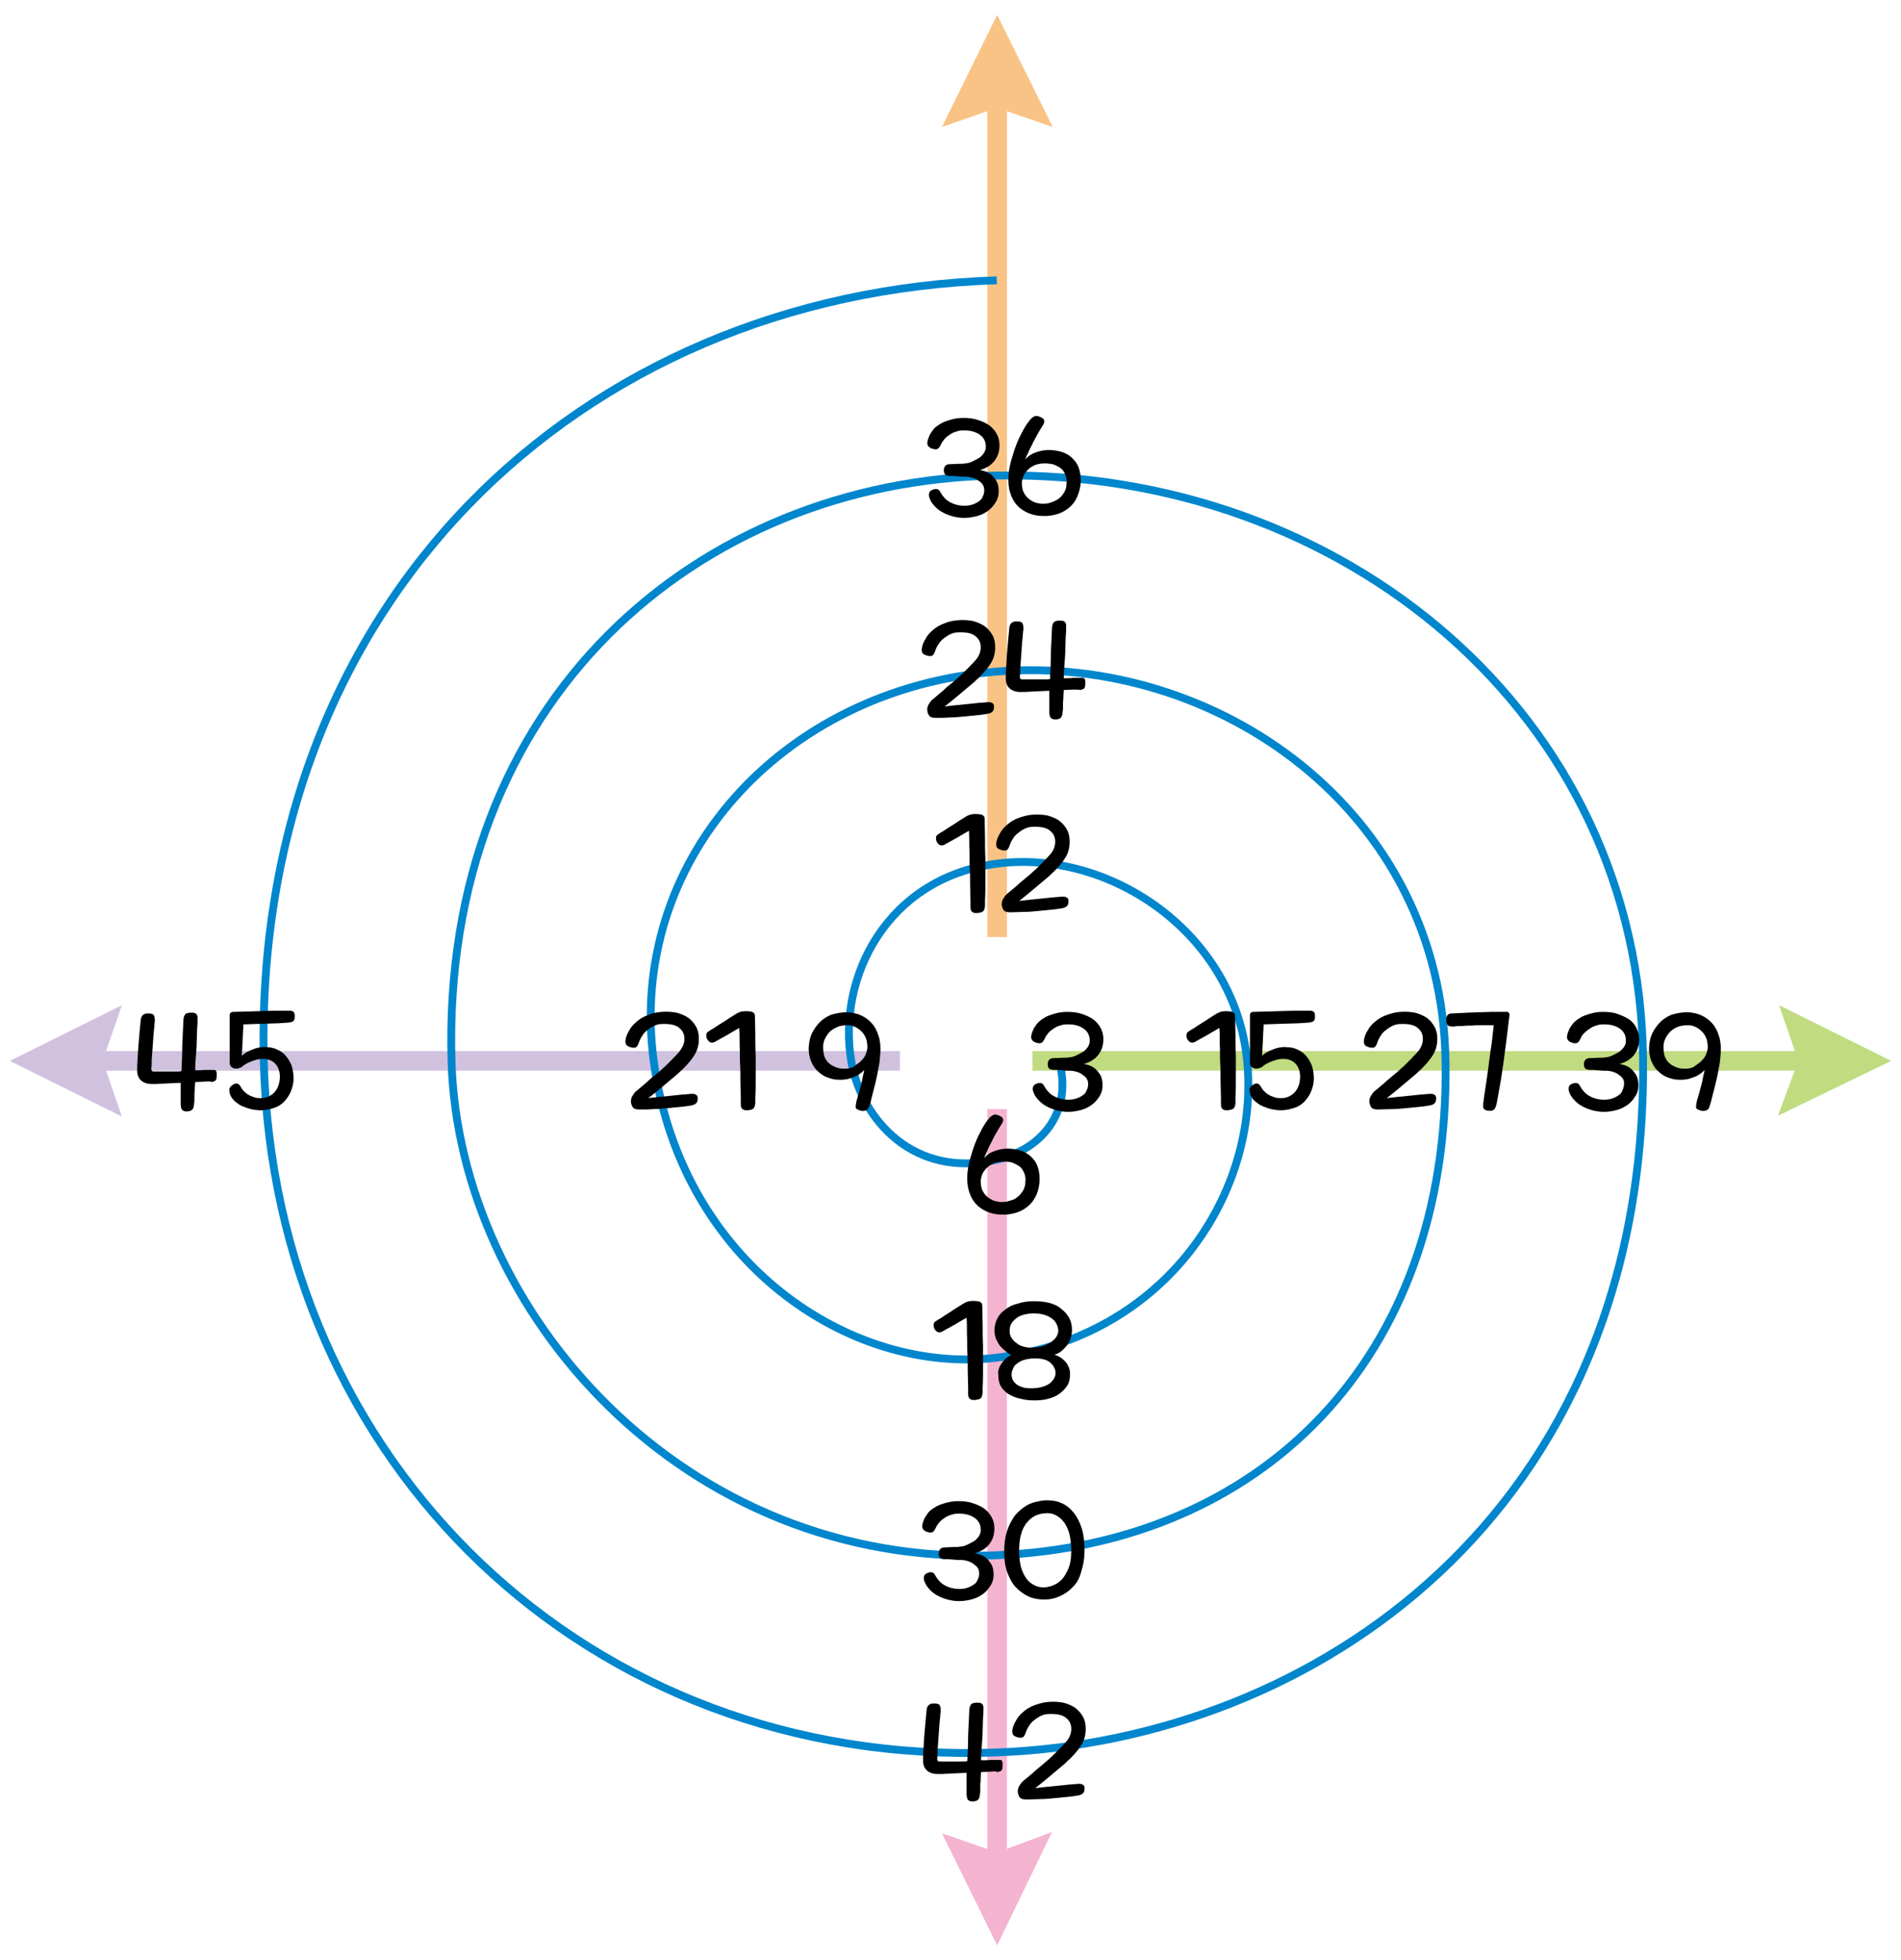 <?xml version="1.0" encoding="utf-8"?>
<!-- Generator: Adobe Illustrator 24.2.3, SVG Export Plug-In . SVG Version: 6.00 Build 0)  -->
<svg version="1.1" id="Layer_1" xmlns="http://www.w3.org/2000/svg" xmlns:xlink="http://www.w3.org/1999/xlink" x="0px" y="0px"
	 width="485px" height="500px" viewBox="0 0 485 500" enable-background="new 0 0 485 500" xml:space="preserve">
<g id="Layer_2_1_">
	<g id="Layer_5">
		<line fill="none" stroke="#F4B4D0" stroke-width="5" x1="254.4" y1="282.9" x2="254.4" y2="478.6"/>
		<line fill="none" stroke="#F9C385" stroke-width="5" x1="254.4" y1="21.4" x2="254.4" y2="239"/>
		<polygon fill="#F4B4D0" points="254.4,472.5 268.4,467.3 254.4,496.2 240.3,467.6 		"/>
		<polygon fill="#F9C385" points="254.4,27.5 240.3,32.4 254.4,3.8 268.6,32.4 		"/>
		<line fill="none" stroke="#D0C2DF" stroke-width="5" x1="229.6" y1="270.6" x2="20.1" y2="270.6"/>
		<line fill="none" stroke="#C1DB81" stroke-width="5" x1="464.9" y1="270.6" x2="263.4" y2="270.6"/>
		<polygon fill="#D0C2DF" points="26.2,270.6 31.1,284.8 2.5,270.6 31.1,256.4 		"/>
		<polygon fill="#C1DB81" points="458.8,270.6 453.9,256.4 482.5,270.6 453.6,284.6 		"/>
		<path fill="none" stroke="#0086CD" stroke-width="2" d="M270.2,270.7c3.3,11.7-3.1,22.1-15.9,25.1c-21.1,4.9-34.5-10.2-37.1-25
			c-3.7-21.6,9.2-46.9,37.1-50.5c28.8-3.8,60.8,17.7,63.9,50.5c3.2,33.6-20.9,70.3-63.9,75.5c-37.4,4.5-80.5-24.2-87.5-75.5
			c-6.9-50.9,32.4-95.1,87.5-99.5c55.7-4.5,113.6,35.1,114.5,99.5c1.1,76.6-47.7,123.1-114.5,125.9c-80,3.4-137.2-62.3-139.1-125.9
			c-2.7-92.3,62.9-148.2,139.1-149.5c87.9-1.5,164.3,60.6,164.9,149.5C420,386.2,335,444,254.3,447c-104.2,3.9-184.4-73.8-187-176.3
			c-2.8-116.9,80.3-195.8,187-199.2"/>
		<g enable-background="new    ">
			<path d="M250,207.7c0.8,0.1,1.2,0.5,1.2,1.1c0,1.4,0.1,3,0.1,4.7c0,1.8,0,3.6,0.1,5.5c0,1.9,0,3.7,0,5.6c0,1.8,0,3.5-0.1,5.1
				c0,0.5,0,1,0,1.3c0,0.4-0.1,0.7-0.2,1c-0.1,0.3-0.3,0.5-0.5,0.6s-0.6,0.2-1.2,0.3c-0.6,0-1,0-1.2-0.2c-0.2-0.1-0.4-0.3-0.5-0.6
				c-0.1-0.3-0.1-0.6-0.1-1c0-0.4,0-0.9,0-1.4c0-1.3-0.1-2.6-0.1-4.2c0-1.5,0-3.1-0.1-4.7s0-3.2-0.1-4.7c0-1.6,0-3-0.1-4.2
				c-0.3,0.2-0.7,0.4-1.2,0.7c-0.5,0.3-1.1,0.6-1.7,1c-0.6,0.3-1.2,0.7-1.8,1c-0.6,0.3-1.1,0.6-1.4,0.8c-0.4,0.2-0.8,0.3-1.1,0.2
				c-0.3,0-0.6-0.3-0.9-0.7c-0.2-0.3-0.3-0.7-0.3-1.1c0-0.4,0.1-0.7,0.4-0.9c0.4-0.3,0.9-0.6,1.6-1c0.6-0.4,1.3-0.9,2-1.3
				s1.4-0.9,2-1.3c0.6-0.4,1.2-0.7,1.6-1c0.5-0.3,1-0.5,1.5-0.6S249.2,207.6,250,207.7z"/>
			<path d="M272.6,229.8c0,0.7-0.1,1.1-0.5,1.4c-0.3,0.3-0.8,0.4-1.3,0.5c-1.1,0.2-2.1,0.3-3.2,0.4c-1,0.1-2,0.2-3.1,0.3
				c-1,0.1-2.1,0.2-3.2,0.2s-2.3,0.1-3.5,0.1c-0.7,0-1.3-0.1-1.6-0.4c-0.3-0.3-0.5-0.7-0.6-1.3c-0.1-0.5,0-1,0.2-1.5
				c0.2-0.4,0.5-0.8,0.8-1.2c0.1-0.1,0.3-0.3,0.7-0.6c0.4-0.3,0.8-0.7,1.3-1.1c0.5-0.4,1.1-0.9,1.6-1.4c0.6-0.5,1.2-1,1.8-1.5
				c0.6-0.5,1.1-0.9,1.6-1.4c0.5-0.4,0.9-0.8,1.2-1.1c1.1-1.1,2.1-2.1,3-3.1s1.3-2,1.4-3c0.1-1.4-0.3-2.4-1.3-3.2
				c-0.9-0.8-2.4-1.1-4.5-1c-0.7,0-1.4,0.2-2,0.5c-0.6,0.3-1.2,0.7-1.7,1.1c-0.5,0.4-1,0.9-1.3,1.5c-0.4,0.5-0.6,1.1-0.8,1.6
				c-0.2,0.6-0.4,1-0.7,1.2c-0.3,0.2-0.8,0.2-1.5,0c-0.6-0.2-0.9-0.4-1.1-0.7c-0.1-0.3-0.2-0.7-0.1-1.2c0.1-0.7,0.4-1.5,0.9-2.3
				c0.4-0.8,1-1.5,1.8-2.2c0.8-0.7,1.7-1.3,2.8-1.7s2.3-0.8,3.8-0.9c1.3-0.1,2.6,0,3.7,0.2c1.1,0.3,2.1,0.7,3,1.3
				c0.8,0.6,1.5,1.4,2,2.3s0.7,1.9,0.7,3.1c0,1.4-0.3,2.7-1,3.9c-0.7,1.2-1.7,2.4-3,3.7c-0.6,0.5-1.2,1.2-2.1,1.9
				c-0.8,0.7-1.7,1.4-2.5,2.1s-1.7,1.4-2.4,2s-1.4,1.1-1.9,1.5c0.8-0.1,1.7-0.2,2.7-0.3c1-0.1,2-0.2,3-0.3c1-0.1,2-0.2,2.9-0.3
				c0.9-0.1,1.7-0.1,2.3-0.2c0.5,0,0.9,0,1.2,0.2C272.4,229,272.6,229.3,272.6,229.8z"/>
		</g>
		<g enable-background="new    ">
			<path d="M253.6,180.2c0,0.7-0.1,1.1-0.5,1.4c-0.3,0.3-0.8,0.4-1.3,0.5c-1.1,0.2-2.1,0.3-3.2,0.4c-1,0.1-2,0.2-3.1,0.3
				c-1,0.1-2.1,0.2-3.2,0.2c-1.1,0.1-2.3,0.1-3.5,0.1c-0.7,0-1.3-0.1-1.6-0.4c-0.3-0.3-0.5-0.7-0.6-1.3c-0.1-0.5,0-1,0.2-1.5
				c0.2-0.4,0.5-0.8,0.8-1.2c0.1-0.1,0.3-0.3,0.7-0.6c0.4-0.3,0.8-0.7,1.3-1.1c0.5-0.4,1.1-0.9,1.6-1.4s1.2-1,1.8-1.5
				c0.6-0.5,1.1-0.9,1.6-1.4c0.5-0.4,0.9-0.8,1.2-1.1c1.1-1.1,2.1-2.1,3-3.1s1.3-2,1.4-3c0.1-1.4-0.3-2.4-1.3-3.2
				c-0.9-0.8-2.4-1.1-4.5-1c-0.7,0-1.4,0.2-2,0.5c-0.6,0.3-1.2,0.7-1.7,1.1c-0.5,0.4-1,0.9-1.3,1.5c-0.4,0.5-0.6,1.1-0.8,1.6
				c-0.2,0.6-0.4,1-0.7,1.2c-0.3,0.2-0.8,0.2-1.5,0c-0.6-0.2-0.9-0.4-1.1-0.7c-0.1-0.3-0.2-0.7-0.1-1.2c0.1-0.7,0.4-1.5,0.9-2.3
				c0.4-0.8,1-1.5,1.8-2.2c0.8-0.7,1.7-1.3,2.8-1.7c1.1-0.5,2.3-0.8,3.8-0.9c1.3-0.1,2.6,0,3.7,0.2c1.1,0.3,2.1,0.7,3,1.3
				c0.8,0.6,1.5,1.4,2,2.3s0.7,1.9,0.7,3.1c0,1.4-0.3,2.7-1,3.9c-0.7,1.2-1.7,2.4-3,3.7c-0.6,0.5-1.2,1.2-2.1,1.9
				c-0.8,0.7-1.7,1.4-2.5,2.1s-1.7,1.4-2.4,2s-1.4,1.1-1.9,1.5c0.8-0.1,1.7-0.2,2.7-0.3c1-0.1,2-0.2,3-0.3c1-0.1,2-0.2,2.9-0.3
				c0.9-0.1,1.7-0.1,2.3-0.2c0.5,0,0.9,0,1.2,0.2C253.4,179.4,253.6,179.7,253.6,180.2z"/>
			<path d="M273.8,175.9c-0.8,0-1.6,0.1-2.4,0.1c0,0.5-0.1,1-0.1,1.5c0,0.5,0,1-0.1,1.5c0,0.5,0,0.9,0,1.4c0,0.4,0,0.8-0.1,1.1
				c0,0.8-0.2,1.3-0.5,1.6s-0.7,0.4-1.4,0.4c-0.6,0-1-0.2-1.2-0.5c-0.2-0.3-0.3-0.8-0.3-1.6c0-0.3,0-0.7,0-1.1c0-0.4,0-0.9,0-1.4
				s0-0.9,0-1.4c0-0.5,0-0.9,0-1.3c-0.8,0-1.5,0.1-2.3,0.1c-0.8,0-1.5,0.1-2.1,0.1c-0.7,0-1.3,0.1-1.8,0.1c-0.5,0-0.9,0-1.2,0
				c-1.1,0-2-0.3-2.7-0.9c-0.7-0.6-1-1.5-1-2.6c0-0.8,0-1.7,0.1-2.8c0.1-1.1,0.1-2.2,0.2-3.3c0.1-1.2,0.2-2.3,0.3-3.5
				s0.2-2.3,0.3-3.2c0.1-1.1,0.7-1.7,1.8-1.7c0.8,0,1.3,0.1,1.5,0.4s0.3,0.7,0.3,1.4c0,0.1,0,0.4-0.1,1c0,0.6-0.1,1.3-0.2,2.2
				c-0.1,0.9-0.1,1.8-0.2,2.8c-0.1,1-0.1,1.9-0.2,2.8s-0.1,1.6-0.1,2.3c0,0.6-0.1,1-0.1,1.1c0,0.4,0.1,0.6,0.2,0.7
				c0.1,0.1,0.4,0.1,0.8,0.1c0.2,0,0.6,0,1.2,0c0.6,0,1.2,0,1.9,0c0.7,0,1.3,0,2,0c0.7,0,1.2,0,1.6-0.1c0.1-2.1,0.2-4.3,0.2-6.6
				c0.1-2.3,0.2-4.4,0.3-6.4c0-0.6,0.2-1.1,0.4-1.4c0.2-0.3,0.7-0.5,1.5-0.5c0.4,0,0.7,0,1,0.1c0.2,0.1,0.4,0.2,0.5,0.4
				s0.2,0.4,0.2,0.6c0,0.2,0,0.5,0,0.9c0,0.4,0,1.1-0.1,2c0,0.9-0.1,1.9-0.1,3.1c0,1.2-0.1,2.4-0.2,3.7c-0.1,1.3-0.2,2.6-0.2,3.9
				c0.8,0,1.6,0,2.4-0.1c0.8,0,1.4,0,1.8,0c0.4,0,0.8,0,1,0.1s0.3,0.5,0.3,1.1c0,0.8-0.1,1.3-0.3,1.5s-0.6,0.3-1,0.4
				C275.3,175.9,274.6,175.9,273.8,175.9z"/>
		</g>
		<g enable-background="new    ">
			<path d="M249.9,122.8c-0.8-0.7-1.9-1.1-3.3-1.2c-0.1,0-0.4,0-0.8,0c-0.4,0-0.9-0.1-1.3-0.1c-0.5,0-0.9-0.1-1.3-0.1
				c-0.4,0-0.7,0-0.8,0c-0.5,0-0.9-0.1-1.2-0.3c-0.2-0.2-0.4-0.5-0.4-1.1c0-1,0.5-1.6,1.5-1.6c0.9,0,1.7-0.1,2.4-0.1
				c0.8,0,1.2,0,1.5-0.1c0.6,0,1.3-0.2,1.9-0.5s1.2-0.6,1.7-0.9s0.9-0.8,1.2-1.2c0.3-0.5,0.5-0.9,0.5-1.4c0.1-1.4-0.4-2.5-1.5-3.3
				c-1.1-0.8-2.6-1.2-4.6-1.1c-0.6,0-1.2,0.2-1.8,0.4c-0.6,0.2-1.1,0.5-1.6,0.9c-0.5,0.3-0.9,0.7-1.2,1.1c-0.3,0.4-0.6,0.8-0.7,1.1
				c-0.3,0.6-0.6,1.1-0.9,1.2c-0.4,0.2-0.9,0.1-1.5-0.1c-0.6-0.2-1-0.6-1.1-1.1c-0.1-0.5,0.1-1.1,0.4-1.9c0.2-0.6,0.6-1.1,1-1.7
				s1.1-1.1,1.8-1.5c0.7-0.5,1.6-0.8,2.6-1.1c1-0.3,2.1-0.5,3.3-0.5c1.3,0,2.6,0.1,3.7,0.5c1.1,0.3,2.1,0.8,3,1.4
				c0.8,0.6,1.5,1.4,1.9,2.2c0.5,0.9,0.7,1.8,0.7,2.9c0,1.7-0.5,3-1.4,4.1s-2.2,1.8-3.6,2.2c0.7,0.1,1.4,0.3,2,0.6
				c0.6,0.3,1.1,0.7,1.5,1.2c0.4,0.5,0.8,1,1,1.6s0.3,1.3,0.3,2c0,1-0.2,1.9-0.7,2.7c-0.5,0.8-1.1,1.6-1.9,2.2
				c-0.8,0.6-1.7,1.1-2.8,1.4c-1.1,0.3-2.2,0.5-3.4,0.5c-1.2,0-2.3-0.2-3.3-0.5s-1.9-0.7-2.7-1.2c-0.8-0.5-1.4-1.1-1.9-1.7
				c-0.5-0.6-0.8-1.2-1-1.8c-0.3-1,0-1.7,0.9-2c0.5-0.2,0.9-0.2,1.2-0.1c0.3,0.1,0.6,0.4,0.8,0.9c0.6,1,1.4,1.9,2.4,2.4
				c1.1,0.6,2.3,0.9,3.7,0.9c0.7,0,1.4-0.1,2-0.3c0.6-0.2,1.2-0.5,1.6-0.8c0.5-0.3,0.8-0.7,1-1.2c0.2-0.4,0.4-0.9,0.4-1.4
				C251.2,124.3,250.8,123.4,249.9,122.8z"/>
			<path d="M274.6,127.2c-0.5,1-1.2,1.8-2.1,2.5s-1.9,1.2-3,1.5c-1.1,0.3-2.3,0.5-3.6,0.4c-1.3,0-2.6-0.3-3.7-0.8s-2-1.1-2.8-2
				c-0.8-0.9-1.3-1.9-1.7-3.2c-0.4-1.2-0.5-2.7-0.4-4.3c0.1-1.2,0.3-2.5,0.7-3.9c0.4-1.4,0.8-2.7,1.3-4c0.5-1.3,1.1-2.5,1.7-3.6
				s1.2-2,1.8-2.7c0.3-0.4,0.7-0.7,1.1-0.9c0.4-0.2,1-0.1,1.6,0.2c0.5,0.2,0.8,0.5,0.9,0.8c0.1,0.4,0,0.8-0.4,1.4
				c-0.3,0.4-0.6,1-1.1,1.8c-0.4,0.8-0.9,1.6-1.3,2.4c-0.4,0.9-0.9,1.7-1.2,2.5c-0.4,0.8-0.7,1.4-0.8,1.9c0.7-0.9,1.7-1.5,2.9-1.9
				c1.2-0.4,2.5-0.6,3.8-0.5c1.2,0.1,2.2,0.3,3.2,0.7s1.8,1,2.4,1.7c0.7,0.7,1.2,1.6,1.5,2.7c0.3,1.1,0.4,2.3,0.3,3.6
				C275.5,125,275.1,126.2,274.6,127.2z M270.1,127.2c0.6-0.4,1-1,1.4-1.6c0.4-0.7,0.6-1.4,0.6-2.2c0.1-0.9,0-1.6-0.3-2.3
				c-0.3-0.7-0.6-1.2-1.1-1.6c-0.5-0.4-1.1-0.7-1.8-1c-0.7-0.2-1.5-0.3-2.4-0.3c-0.7,0-1.4,0.1-2.1,0.3c-0.7,0.2-1.3,0.6-1.8,1
				c-0.5,0.4-0.9,0.9-1.3,1.5c-0.3,0.6-0.5,1.3-0.6,2c0,0.8,0.1,1.6,0.3,2.2c0.3,0.7,0.6,1.2,1.1,1.7c0.5,0.5,1,0.8,1.6,1.1
				c0.6,0.3,1.3,0.4,2,0.5c0.8,0,1.6,0,2.3-0.3C268.9,127.9,269.6,127.6,270.1,127.2z"/>
		</g>
		<g enable-background="new    ">
			<path d="M313.9,258c0.8,0.1,1.2,0.5,1.2,1.1c0,1.4,0.1,3,0.1,4.7c0,1.8,0,3.6,0.1,5.5c0,1.9,0,3.7,0,5.6c0,1.8,0,3.5-0.1,5.1
				c0,0.5,0,1,0,1.3c0,0.4-0.1,0.7-0.2,1c-0.1,0.3-0.3,0.5-0.5,0.6s-0.6,0.2-1.2,0.3c-0.6,0-1,0-1.2-0.2c-0.2-0.1-0.4-0.3-0.5-0.6
				c-0.1-0.3-0.1-0.6-0.1-1c0-0.4,0-0.9,0-1.4c0-1.3-0.1-2.6-0.1-4.2c0-1.5,0-3.1-0.1-4.7s0-3.2-0.1-4.7c0-1.6,0-3-0.1-4.2
				c-0.3,0.2-0.7,0.4-1.2,0.7c-0.5,0.3-1.1,0.6-1.7,1c-0.6,0.3-1.2,0.7-1.8,1c-0.6,0.3-1.1,0.6-1.4,0.8c-0.4,0.2-0.8,0.3-1.1,0.2
				c-0.3,0-0.6-0.3-0.9-0.7c-0.2-0.3-0.3-0.7-0.3-1.1c0-0.4,0.1-0.7,0.4-0.9c0.4-0.3,0.9-0.6,1.6-1c0.6-0.4,1.3-0.9,2-1.3
				s1.4-0.9,2-1.3c0.6-0.4,1.2-0.7,1.6-1c0.5-0.3,1-0.5,1.5-0.6S313.1,257.9,313.9,258z"/>
			<path d="M322,269.3c0.3-0.3,0.7-0.6,1.2-0.9c0.5-0.3,1-0.5,1.5-0.7c0.5-0.2,1.1-0.4,1.7-0.5s1.2-0.2,1.8-0.1c1,0,2,0.2,2.8,0.6
				c0.9,0.4,1.6,0.9,2.2,1.6s1.1,1.5,1.5,2.5c0.3,1,0.5,2.1,0.5,3.3c0,1.2-0.3,2.3-0.7,3.3c-0.4,1-1,1.8-1.7,2.6
				c-0.7,0.7-1.6,1.3-2.6,1.6s-2.1,0.6-3.3,0.6c-0.9,0-1.7-0.1-2.6-0.3c-0.8-0.2-1.6-0.5-2.3-0.8s-1.3-0.8-1.8-1.2s-0.9-1-1.1-1.5
				c-0.3-0.6-0.3-1.2-0.3-1.6s0.4-0.8,0.9-1.1c0.4-0.3,0.8-0.4,1.1-0.3c0.3,0,0.6,0.3,0.9,0.8c0.2,0.3,0.4,0.7,0.7,1
				c0.3,0.3,0.7,0.7,1.2,1c0.5,0.3,1,0.5,1.6,0.7c0.6,0.2,1.2,0.2,1.8,0.2c0.7,0,1.4-0.2,2-0.5c0.6-0.3,1.1-0.7,1.5-1.2
				c0.4-0.5,0.7-1.1,0.9-1.7c0.2-0.7,0.3-1.4,0.3-2.1c0-1.3-0.4-2.4-1.1-3.2c-0.7-0.8-1.8-1.3-3.1-1.3c-0.8,0-1.5,0.1-2.1,0.3
				c-0.6,0.2-1.2,0.4-1.6,0.6c-0.5,0.2-0.8,0.4-1.1,0.6c-0.3,0.2-0.5,0.3-0.5,0.4c-0.4,0.3-0.7,0.4-1.1,0.5c-0.4,0.1-0.7,0.1-1.1,0
				c-0.3-0.1-0.6-0.2-0.8-0.5c-0.2-0.2-0.3-0.6-0.3-1c0-0.5,0-1.2,0-2.2c0-1,0-2,0-3.2c0-1.2,0-2.3,0-3.5s0-2.2,0-3.1
				c0-0.6,0.3-0.9,1-0.9c1.4,0,2.6-0.1,3.7-0.1c1.1,0,2.2-0.1,3.3-0.1c1.1,0,2.2-0.1,3.4-0.1c1.2,0,2.5,0,4,0c0.3,0,0.6,0.1,0.9,0.3
				c0.2,0.2,0.3,0.6,0.3,1.1c0,0.6-0.1,1-0.3,1.2c-0.2,0.2-0.5,0.3-1,0.4c-0.8,0.1-1.8,0.1-2.8,0.2c-1,0-2.1,0.1-3.2,0.1
				c-1.1,0-2.1,0.1-3.1,0.1c-1,0-1.9,0.1-2.7,0.1L322,269.3z"/>
		</g>
		<g enable-background="new    ">
			<path d="M366.4,280.1c0,0.7-0.1,1.1-0.5,1.4c-0.3,0.3-0.8,0.4-1.3,0.5c-1.1,0.2-2.1,0.3-3.2,0.4c-1,0.1-2,0.2-3.1,0.3
				c-1,0.1-2.1,0.2-3.2,0.2s-2.3,0.1-3.5,0.1c-0.7,0-1.3-0.1-1.6-0.4c-0.3-0.3-0.5-0.7-0.6-1.3c-0.1-0.5,0-1,0.2-1.5
				c0.2-0.4,0.5-0.8,0.8-1.2c0.1-0.1,0.3-0.3,0.7-0.6c0.4-0.3,0.8-0.7,1.3-1.1c0.5-0.4,1.1-0.9,1.6-1.4c0.6-0.5,1.2-1,1.8-1.5
				c0.6-0.5,1.1-0.9,1.6-1.4c0.5-0.4,0.9-0.8,1.2-1.1c1.1-1.1,2.1-2.1,3-3.1s1.3-2,1.4-3c0.1-1.4-0.3-2.4-1.3-3.2
				c-0.9-0.8-2.4-1.1-4.5-1c-0.7,0-1.4,0.2-2,0.5c-0.6,0.3-1.2,0.7-1.7,1.1c-0.5,0.4-1,0.9-1.3,1.5c-0.4,0.5-0.6,1.1-0.8,1.6
				c-0.2,0.6-0.4,1-0.7,1.2c-0.3,0.2-0.8,0.2-1.5,0c-0.6-0.2-0.9-0.4-1.1-0.7c-0.1-0.3-0.2-0.7-0.1-1.2c0.1-0.7,0.4-1.5,0.9-2.3
				c0.4-0.8,1-1.5,1.8-2.2c0.8-0.7,1.7-1.3,2.8-1.7s2.3-0.8,3.8-0.9c1.3-0.1,2.6,0,3.7,0.2c1.1,0.3,2.1,0.7,3,1.3
				c0.8,0.6,1.5,1.4,2,2.3s0.7,1.9,0.7,3.1c0,1.4-0.3,2.7-1,3.9c-0.7,1.2-1.7,2.4-3,3.7c-0.6,0.5-1.2,1.2-2.1,1.9
				c-0.8,0.7-1.7,1.4-2.5,2.1s-1.7,1.4-2.4,2s-1.4,1.1-1.9,1.5c0.8-0.1,1.7-0.2,2.7-0.3c1-0.1,2-0.2,3-0.3c1-0.1,2-0.2,2.9-0.3
				c0.9-0.1,1.7-0.1,2.3-0.2c0.5,0,0.9,0,1.2,0.2C366.2,279.3,366.4,279.6,366.4,280.1z"/>
			<path d="M384.9,258.3c0.2,0.2,0.3,0.4,0.2,0.7c-0.5,4.3-1,8.2-1.5,11.9c-0.5,3.7-1.1,7.1-1.7,10.3c-0.2,0.9-0.4,1.5-0.7,1.8
				c-0.3,0.3-0.8,0.4-1.5,0.3c-0.3,0-0.6-0.1-0.8-0.2s-0.3-0.2-0.4-0.4c-0.1-0.2-0.1-0.4-0.1-0.7c0-0.3,0-0.7,0.1-1.1
				c0.1-0.8,0.2-1.8,0.4-2.9c0.2-1.1,0.3-2.2,0.5-3.4c0.2-1.2,0.3-2.4,0.5-3.7s0.3-2.5,0.5-3.6c0.2-1.2,0.3-2.2,0.4-3.2
				s0.2-1.9,0.3-2.6c-0.2,0-0.6,0-1.2,0c-0.6,0-1.2,0-2,0c-0.8,0-1.6,0-2.4,0.1c-0.8,0-1.6,0-2.4,0.1c-0.7,0-1.4,0-1.9,0.1
				s-0.9,0-1,0c-0.9,0-1.3-0.6-1.2-1.9c0-0.9,0.5-1.4,1.4-1.4c1.5-0.1,2.8-0.1,3.9-0.2c1.1,0,2.1-0.1,3.1-0.1c1,0,2-0.1,3-0.1
				c1,0,2.2,0,3.6,0C384.4,258,384.7,258.1,384.9,258.3z"/>
		</g>
		<g enable-background="new    ">
			<path d="M264.1,305.4c-0.5,1-1.2,1.8-2.1,2.5c-0.9,0.7-1.9,1.2-3,1.5c-1.1,0.3-2.3,0.5-3.6,0.4c-1.3,0-2.6-0.3-3.7-0.8
				c-1.1-0.5-2-1.1-2.8-2s-1.3-1.9-1.7-3.2s-0.5-2.7-0.4-4.3c0.1-1.2,0.3-2.5,0.7-3.9c0.4-1.4,0.8-2.7,1.3-4
				c0.5-1.3,1.1-2.5,1.7-3.6s1.2-2,1.8-2.7c0.3-0.4,0.7-0.7,1.1-0.9c0.4-0.2,1-0.1,1.6,0.2c0.5,0.2,0.8,0.5,0.9,0.8
				c0.1,0.4,0,0.8-0.4,1.4c-0.3,0.4-0.6,1-1.1,1.8s-0.9,1.6-1.3,2.4s-0.9,1.7-1.2,2.5s-0.7,1.4-0.8,1.9c0.7-0.9,1.7-1.5,2.9-1.9
				c1.2-0.4,2.5-0.6,3.8-0.5c1.2,0.1,2.2,0.3,3.2,0.7c0.9,0.4,1.8,1,2.4,1.7c0.7,0.7,1.2,1.6,1.5,2.7c0.3,1.1,0.4,2.3,0.3,3.6
				C265,303.2,264.7,304.4,264.1,305.4z M259.6,305.3c0.6-0.4,1-1,1.4-1.6c0.4-0.7,0.6-1.4,0.6-2.2c0.1-0.9,0-1.6-0.3-2.3
				c-0.3-0.7-0.6-1.2-1.1-1.6c-0.5-0.4-1.1-0.7-1.8-1s-1.5-0.3-2.4-0.3c-0.7,0-1.4,0.1-2.1,0.3c-0.7,0.2-1.3,0.6-1.8,1
				c-0.5,0.4-0.9,0.9-1.3,1.5c-0.3,0.6-0.5,1.3-0.6,2c0,0.8,0.1,1.6,0.3,2.2c0.3,0.7,0.6,1.2,1.1,1.7c0.5,0.5,1,0.8,1.6,1.1
				c0.6,0.3,1.3,0.4,2,0.5c0.8,0,1.6,0,2.3-0.3C258.4,306.1,259.1,305.8,259.6,305.3z"/>
		</g>
		<g enable-background="new    ">
			<path d="M249.4,331.9c0.8,0.1,1.2,0.5,1.2,1.1c0,1.4,0.1,3,0.1,4.7c0,1.8,0,3.6,0.1,5.5c0,1.9,0,3.7,0,5.6c0,1.8,0,3.5-0.1,5.1
				c0,0.5,0,1,0,1.3c0,0.4-0.1,0.7-0.2,1c-0.1,0.3-0.3,0.5-0.5,0.6s-0.6,0.2-1.2,0.3c-0.6,0-1,0-1.2-0.2c-0.2-0.1-0.4-0.3-0.5-0.6
				c-0.1-0.3-0.1-0.6-0.1-1c0-0.4,0-0.9,0-1.4c0-1.3-0.1-2.6-0.1-4.2c0-1.5,0-3.1-0.1-4.7s0-3.2-0.1-4.7c0-1.6,0-3-0.1-4.2
				c-0.3,0.2-0.7,0.4-1.2,0.7c-0.5,0.3-1.1,0.6-1.7,1c-0.6,0.3-1.2,0.7-1.8,1s-1.1,0.6-1.4,0.8c-0.4,0.2-0.8,0.3-1.1,0.2
				c-0.3,0-0.6-0.3-0.9-0.7c-0.2-0.3-0.3-0.7-0.3-1.1c0-0.4,0.1-0.7,0.4-0.9c0.4-0.3,0.9-0.6,1.6-1c0.6-0.4,1.3-0.9,2-1.3
				c0.7-0.5,1.4-0.9,2-1.3c0.6-0.4,1.2-0.7,1.6-1c0.5-0.3,1-0.5,1.5-0.6S248.7,331.8,249.4,331.9z"/>
			<path d="M255.5,347.8c0.6-0.9,1.5-1.7,2.5-2.2c-0.5-0.2-0.9-0.5-1.4-0.9c-0.5-0.4-0.9-0.8-1.4-1.3c-0.4-0.5-0.7-1.1-1-1.7
				c-0.3-0.6-0.4-1.3-0.5-2c0-1.2,0.2-2.3,0.7-3.3s1.2-1.8,2.1-2.4c0.9-0.7,1.9-1.2,3.2-1.5c1.2-0.4,2.6-0.6,4-0.6
				c1.4,0,2.7,0.1,3.9,0.4c1.2,0.3,2.3,0.8,3.1,1.5c0.9,0.7,1.6,1.5,2.1,2.4c0.5,0.9,0.7,2,0.7,3.2c0,0.7-0.2,1.4-0.4,2.1
				s-0.6,1.2-1,1.8c-0.4,0.5-0.9,1-1.4,1.4c-0.5,0.4-1.1,0.7-1.7,0.8c0.5,0.2,1,0.4,1.5,0.7c0.5,0.3,0.9,0.7,1.3,1.1
				c0.4,0.4,0.6,0.9,0.9,1.5c0.2,0.5,0.3,1.1,0.3,1.7c0,1.1-0.2,2.1-0.7,2.9s-1.2,1.5-2,2.1s-1.8,1-2.9,1.3
				c-1.1,0.3-2.3,0.4-3.5,0.4c-1.2,0-2.3-0.1-3.4-0.4c-1.1-0.2-2.1-0.6-3-1.1c-0.9-0.5-1.6-1.2-2.1-2c-0.5-0.8-0.7-1.8-0.7-3
				C254.5,349.7,254.9,348.7,255.5,347.8z M261.2,343.5c0.7,0.2,1.5,0.3,2.4,0.2c0.9,0,1.8-0.2,2.6-0.4c0.8-0.3,1.4-0.6,2-1
				c0.5-0.4,1-0.8,1.3-1.3c0.3-0.5,0.5-1,0.5-1.5c0-0.7-0.2-1.3-0.5-1.9c-0.3-0.6-0.7-1-1.3-1.4s-1.2-0.7-2-0.9
				c-0.8-0.2-1.6-0.3-2.6-0.3c-2,0.1-3.5,0.5-4.5,1.4c-1.1,0.9-1.6,1.9-1.5,3.3c0,0.6,0.2,1.1,0.5,1.6c0.3,0.5,0.8,1,1.3,1.3
				C259.8,343,260.4,343.3,261.2,343.5z M267.9,352.8c0.9-0.8,1.4-1.6,1.4-2.6c0-1-0.5-1.9-1.4-2.7c-0.9-0.7-2.3-1.1-4.3-1
				c-0.9,0-1.7,0.2-2.4,0.4c-0.7,0.2-1.2,0.5-1.7,0.9c-0.5,0.3-0.8,0.7-1,1.2c-0.2,0.4-0.4,0.9-0.4,1.3c-0.1,1.3,0.4,2.2,1.4,2.9
				c1,0.7,2.4,1,4.2,0.9C265.6,354,267,353.5,267.9,352.8z"/>
		</g>
		<g enable-background="new    ">
			<path d="M248.6,399.1c-0.8-0.7-1.9-1.1-3.3-1.2c-0.1,0-0.4,0-0.8,0c-0.4,0-0.9-0.1-1.3-0.1c-0.5,0-0.9-0.1-1.3-0.1s-0.7,0-0.8,0
				c-0.5,0-0.9-0.1-1.2-0.3c-0.2-0.2-0.4-0.5-0.4-1.1c0-1,0.5-1.6,1.5-1.6c0.9,0,1.7-0.1,2.4-0.1c0.8,0,1.2,0,1.5-0.1
				c0.6,0,1.3-0.2,1.9-0.5s1.2-0.6,1.7-0.9s0.9-0.8,1.2-1.2c0.3-0.5,0.5-0.9,0.5-1.4c0.1-1.4-0.4-2.5-1.5-3.3
				c-1.1-0.8-2.6-1.2-4.6-1.1c-0.6,0-1.2,0.2-1.8,0.4c-0.6,0.2-1.1,0.5-1.6,0.9c-0.5,0.3-0.9,0.7-1.2,1.1c-0.3,0.4-0.6,0.8-0.7,1.1
				c-0.3,0.6-0.6,1.1-0.9,1.2c-0.4,0.2-0.9,0.1-1.5-0.1c-0.6-0.2-1-0.6-1.1-1.1c-0.1-0.5,0.1-1.1,0.4-1.9c0.2-0.6,0.6-1.1,1-1.7
				s1.1-1.1,1.8-1.5c0.7-0.5,1.6-0.8,2.6-1.1c1-0.3,2.1-0.5,3.3-0.5c1.3,0,2.6,0.1,3.7,0.5c1.1,0.3,2.1,0.8,3,1.4
				c0.8,0.6,1.5,1.4,1.9,2.2c0.5,0.9,0.7,1.8,0.7,2.9c0,1.7-0.5,3-1.4,4.1s-2.2,1.8-3.6,2.2c0.7,0.1,1.4,0.3,2,0.6
				c0.6,0.3,1.1,0.7,1.5,1.2c0.4,0.5,0.8,1,1,1.6s0.3,1.3,0.3,2c0,1-0.2,1.9-0.7,2.7c-0.5,0.8-1.1,1.6-1.9,2.2
				c-0.8,0.6-1.7,1.1-2.8,1.4c-1.1,0.3-2.2,0.5-3.4,0.5c-1.2,0-2.3-0.2-3.3-0.5s-1.9-0.7-2.7-1.2c-0.8-0.5-1.4-1.1-1.9-1.7
				c-0.5-0.6-0.8-1.2-1-1.8c-0.3-1,0-1.7,0.9-2c0.5-0.2,0.9-0.2,1.2-0.1c0.3,0.1,0.6,0.4,0.8,0.9c0.6,1,1.4,1.9,2.4,2.4
				c1.1,0.6,2.3,0.9,3.7,0.9c0.7,0,1.4-0.1,2-0.3c0.6-0.2,1.2-0.5,1.6-0.8c0.5-0.3,0.8-0.7,1-1.2c0.2-0.4,0.4-0.9,0.4-1.4
				C249.9,400.5,249.5,399.7,248.6,399.1z"/>
			<path d="M273.8,404.7c-0.9,1-2,1.8-3.3,2.4c-1.3,0.6-2.6,0.9-4,0.9c-1.4,0-2.7-0.2-3.9-0.7c-1.2-0.5-2.3-1.3-3.3-2.3
				c-1-1-1.7-2.3-2.3-3.9s-0.8-3.4-0.8-5.4c0-1.9,0.2-3.5,0.7-5.1s1.2-2.8,2-4c0.9-1.1,2-2,3.2-2.7c1.3-0.7,2.7-1,4.3-1.2
				c1.5-0.1,3,0.1,4.2,0.6c1.3,0.5,2.4,1.4,3.3,2.5c0.9,1.1,1.6,2.5,2.1,4.1s0.7,3.5,0.7,5.6c0,1.9-0.3,3.7-0.8,5.2
				C275.5,402.4,274.8,403.7,273.8,404.7z M269.1,404.2c0.8-0.4,1.6-1,2.2-1.8c0.6-0.8,1.1-1.8,1.5-2.9c0.4-1.2,0.5-2.5,0.5-4.1
				c0-1.6-0.2-3-0.5-4.3c-0.4-1.2-0.8-2.2-1.5-3c-0.6-0.8-1.3-1.3-2.1-1.7c-0.8-0.4-1.7-0.5-2.6-0.4c-2,0.1-3.6,1-4.8,2.6
				c-1.2,1.6-1.8,3.9-1.8,7c0,1.6,0.2,3,0.5,4.2c0.4,1.2,0.8,2.1,1.4,2.9c0.6,0.8,1.3,1.3,2.1,1.7c0.8,0.4,1.6,0.5,2.5,0.5
				C267.4,404.8,268.3,404.6,269.1,404.2z"/>
		</g>
		<g enable-background="new    ">
			<path d="M252.7,451.9c-0.8,0-1.6,0.1-2.4,0.1c0,0.5-0.1,1-0.1,1.5c0,0.5,0,1-0.1,1.5c0,0.5,0,0.9,0,1.4s0,0.8-0.1,1.1
				c0,0.8-0.2,1.3-0.5,1.6c-0.3,0.2-0.7,0.4-1.4,0.4c-0.6,0-1-0.2-1.2-0.5s-0.3-0.8-0.3-1.6c0-0.3,0-0.7,0-1.1c0-0.4,0-0.9,0-1.4
				c0-0.5,0-0.9,0-1.4c0-0.5,0-0.9,0-1.3c-0.8,0-1.5,0.1-2.3,0.1c-0.8,0-1.5,0.1-2.1,0.1c-0.7,0-1.3,0.1-1.8,0.1c-0.5,0-0.9,0-1.2,0
				c-1.1,0-2-0.3-2.7-0.9s-1-1.5-1-2.6c0-0.8,0-1.7,0.1-2.8c0.1-1.1,0.1-2.2,0.2-3.3c0.1-1.2,0.2-2.3,0.3-3.5
				c0.1-1.2,0.2-2.3,0.3-3.2c0.1-1.1,0.7-1.7,1.8-1.7c0.8,0,1.3,0.1,1.5,0.4c0.2,0.3,0.3,0.7,0.3,1.4c0,0.1,0,0.4-0.1,1
				c0,0.6-0.1,1.3-0.2,2.2c-0.1,0.9-0.1,1.8-0.2,2.8c-0.1,1-0.1,1.9-0.2,2.8s-0.1,1.6-0.1,2.3s-0.1,1-0.1,1.1c0,0.4,0.1,0.6,0.2,0.7
				c0.1,0.1,0.4,0.1,0.8,0.1c0.2,0,0.6,0,1.2,0c0.6,0,1.2,0,1.9,0c0.7,0,1.3,0,2,0c0.7,0,1.2,0,1.6-0.1c0.1-2.1,0.2-4.3,0.2-6.6
				c0.1-2.3,0.2-4.4,0.3-6.4c0-0.6,0.2-1.1,0.4-1.4s0.7-0.5,1.5-0.5c0.4,0,0.7,0,1,0.1c0.2,0.1,0.4,0.2,0.5,0.4
				c0.1,0.2,0.2,0.4,0.2,0.6c0,0.2,0,0.5,0,0.9c0,0.4,0,1.1-0.1,2c0,0.9-0.1,1.9-0.1,3.1c0,1.2-0.1,2.4-0.2,3.7s-0.2,2.6-0.2,3.9
				c0.8,0,1.6,0,2.4-0.1c0.8,0,1.4,0,1.8,0c0.4,0,0.8,0,1,0.1c0.2,0.1,0.3,0.5,0.3,1.1c0,0.8-0.1,1.3-0.3,1.5s-0.6,0.3-1,0.4
				C254.2,451.8,253.6,451.8,252.7,451.9z"/>
			<path d="M276.7,456.1c0,0.7-0.1,1.1-0.5,1.4c-0.3,0.3-0.8,0.4-1.3,0.5c-1.1,0.2-2.1,0.3-3.2,0.4c-1,0.1-2,0.2-3.1,0.3
				c-1,0.1-2.1,0.2-3.2,0.2s-2.3,0.1-3.5,0.1c-0.7,0-1.3-0.1-1.6-0.4c-0.3-0.3-0.5-0.7-0.6-1.3c-0.1-0.5,0-1,0.2-1.5
				c0.2-0.4,0.5-0.8,0.8-1.2c0.1-0.1,0.3-0.3,0.7-0.6c0.4-0.3,0.8-0.7,1.3-1.1c0.5-0.4,1.1-0.9,1.6-1.4c0.6-0.5,1.2-1,1.8-1.5
				c0.6-0.5,1.1-0.9,1.6-1.4c0.5-0.4,0.9-0.8,1.2-1.1c1.1-1.1,2.1-2.1,3-3.1s1.3-2,1.4-3c0.1-1.4-0.3-2.4-1.3-3.2
				c-0.9-0.8-2.4-1.1-4.5-1c-0.7,0-1.4,0.2-2,0.5c-0.6,0.3-1.2,0.7-1.7,1.1c-0.5,0.4-1,0.9-1.3,1.5c-0.4,0.5-0.6,1.1-0.8,1.6
				c-0.2,0.6-0.4,1-0.7,1.2c-0.3,0.2-0.8,0.2-1.5,0c-0.6-0.2-0.9-0.4-1.1-0.7c-0.1-0.3-0.2-0.7-0.1-1.2c0.1-0.7,0.4-1.5,0.9-2.3
				c0.4-0.8,1-1.5,1.8-2.2c0.8-0.7,1.7-1.3,2.8-1.7s2.3-0.8,3.8-0.9c1.3-0.1,2.6,0,3.7,0.2c1.1,0.3,2.1,0.7,3,1.3
				c0.8,0.6,1.5,1.4,2,2.3s0.7,1.9,0.7,3.1c0,1.4-0.3,2.7-1,3.9c-0.7,1.2-1.7,2.4-3,3.7c-0.6,0.5-1.2,1.2-2.1,1.9
				c-0.8,0.7-1.7,1.4-2.5,2.1s-1.7,1.4-2.4,2s-1.4,1.1-1.9,1.5c0.8-0.1,1.7-0.2,2.7-0.3c1-0.1,2-0.2,3-0.3c1-0.1,2-0.2,2.9-0.3
				c0.9-0.1,1.7-0.1,2.3-0.2c0.5,0,0.9,0,1.2,0.2C276.5,455.3,276.7,455.6,276.7,456.1z"/>
		</g>
		<g enable-background="new    ">
			<path d="M221.7,282.4c-0.2,0.5-0.5,0.8-1,0.9c-0.5,0.1-1.1,0.1-1.7-0.2c-0.5-0.2-0.7-0.4-0.7-0.8c0-0.3,0.1-0.8,0.2-1.4
				c0.1-0.4,0.3-1,0.5-1.7c0.2-0.7,0.4-1.5,0.6-2.2c0.2-0.8,0.4-1.5,0.5-2.3c0.2-0.7,0.3-1.3,0.4-1.8c-0.7,0.8-1.7,1.5-2.9,1.9
				c-1.2,0.5-2.5,0.7-3.8,0.6c-1,0-2-0.3-3-0.7c-1-0.4-1.8-1.1-2.5-1.8s-1.2-1.7-1.6-2.8c-0.3-1.1-0.5-2.3-0.3-3.7
				c0.1-1.3,0.5-2.5,1.1-3.5c0.6-1,1.3-1.9,2.1-2.6c0.9-0.7,1.8-1.3,2.9-1.6c1.1-0.3,2.3-0.5,3.5-0.5c1.3,0,2.6,0.3,3.7,0.8
				c1.1,0.5,2,1.2,2.8,2.1c0.8,0.9,1.3,2,1.7,3.3c0.4,1.3,0.5,2.7,0.4,4.3c-0.1,1.2-0.2,2.5-0.5,3.8c-0.2,1.3-0.5,2.6-0.8,3.9
				c-0.3,1.2-0.6,2.4-0.9,3.5C222.2,280.9,222,281.7,221.7,282.4z M219.4,270.9c0.5-0.5,1-1,1.3-1.6s0.5-1.3,0.6-2
				c0-0.8-0.1-1.6-0.3-2.3c-0.3-0.7-0.6-1.3-1.1-1.8c-0.5-0.5-1-0.9-1.6-1.2s-1.3-0.5-2-0.5c-0.8,0-1.6,0.1-2.3,0.3
				c-0.7,0.3-1.4,0.6-2,1.1c-0.6,0.5-1,1.1-1.4,1.8c-0.4,0.7-0.6,1.5-0.6,2.3c0,0.9,0.1,1.7,0.3,2.4c0.3,0.7,0.6,1.3,1.1,1.7
				c0.5,0.5,1.1,0.8,1.8,1.1s1.5,0.4,2.3,0.4c0.7,0,1.4-0.1,2.1-0.4C218.3,271.7,218.9,271.3,219.4,270.9z"/>
		</g>
		<g enable-background="new    ">
			<path d="M178,280.1c0,0.7-0.1,1.1-0.5,1.4c-0.3,0.3-0.8,0.4-1.3,0.5c-1.1,0.2-2.1,0.3-3.2,0.4c-1,0.1-2,0.2-3.1,0.3
				c-1,0.1-2.1,0.2-3.2,0.2c-1.1,0.1-2.3,0.1-3.5,0.1c-0.7,0-1.3-0.1-1.6-0.4c-0.3-0.3-0.5-0.7-0.6-1.3c-0.1-0.5,0-1,0.2-1.5
				c0.2-0.4,0.5-0.8,0.8-1.2c0.1-0.1,0.3-0.3,0.7-0.6c0.4-0.3,0.8-0.7,1.3-1.1c0.5-0.4,1.1-0.9,1.6-1.4s1.2-1,1.8-1.5
				c0.6-0.5,1.1-0.9,1.6-1.4c0.5-0.4,0.9-0.8,1.2-1.1c1.1-1.1,2.1-2.1,3-3.1c0.8-1,1.3-2,1.4-3c0.1-1.4-0.3-2.4-1.3-3.2
				c-0.9-0.8-2.4-1.1-4.5-1c-0.7,0-1.4,0.2-2,0.5c-0.6,0.3-1.2,0.7-1.7,1.1c-0.5,0.4-1,0.9-1.3,1.5c-0.4,0.5-0.6,1.1-0.8,1.6
				c-0.2,0.6-0.4,1-0.7,1.2c-0.3,0.2-0.8,0.2-1.5,0c-0.6-0.2-0.9-0.4-1.1-0.7c-0.1-0.3-0.2-0.7-0.1-1.2c0.1-0.7,0.4-1.5,0.9-2.3
				c0.4-0.8,1-1.5,1.8-2.2c0.8-0.7,1.7-1.3,2.8-1.7c1.1-0.5,2.3-0.8,3.8-0.9c1.3-0.1,2.6,0,3.7,0.2c1.1,0.3,2.1,0.7,3,1.3
				c0.8,0.6,1.5,1.4,2,2.3c0.5,0.9,0.7,1.9,0.7,3.1c0,1.4-0.3,2.7-1,3.9c-0.7,1.2-1.7,2.4-3,3.7c-0.6,0.5-1.2,1.2-2.1,1.9
				c-0.8,0.7-1.7,1.4-2.5,2.1s-1.7,1.4-2.4,2s-1.4,1.1-1.9,1.5c0.8-0.1,1.7-0.2,2.7-0.3c1-0.1,2-0.2,3-0.3c1-0.1,2-0.2,2.9-0.3
				c0.9-0.1,1.7-0.1,2.3-0.2c0.5,0,0.9,0,1.2,0.2C177.8,279.3,178,279.6,178,280.1z"/>
			<path d="M191.4,258c0.8,0.1,1.2,0.5,1.2,1.1c0,1.4,0.1,3,0.1,4.7c0,1.8,0,3.6,0.1,5.5c0,1.9,0,3.7,0,5.6c0,1.8,0,3.5-0.1,5.1
				c0,0.5,0,1,0,1.3c0,0.4-0.1,0.7-0.2,1c-0.1,0.3-0.3,0.5-0.5,0.6c-0.3,0.2-0.6,0.2-1.2,0.3c-0.6,0-0.9,0-1.2-0.2
				c-0.2-0.1-0.4-0.3-0.5-0.6c-0.1-0.3-0.1-0.6-0.1-1s0-0.9,0-1.4c0-1.3-0.1-2.6-0.1-4.2c0-1.5,0-3.1-0.1-4.7s0-3.2-0.1-4.7
				c0-1.6,0-3-0.1-4.2c-0.3,0.2-0.7,0.4-1.2,0.7c-0.5,0.3-1.1,0.6-1.7,1c-0.6,0.3-1.2,0.7-1.8,1s-1.1,0.6-1.4,0.8
				c-0.4,0.2-0.8,0.3-1.1,0.2c-0.3,0-0.6-0.3-0.9-0.7c-0.2-0.3-0.3-0.7-0.3-1.1c0-0.4,0.1-0.7,0.4-0.9c0.4-0.3,0.9-0.6,1.6-1
				c0.6-0.4,1.3-0.9,2-1.3s1.4-0.9,2-1.3s1.2-0.7,1.6-1c0.5-0.3,1-0.5,1.5-0.6C190.1,257.9,190.7,257.9,191.4,258z"/>
		</g>
		<g enable-background="new    ">
			<path d="M52.2,275.9c-0.8,0-1.6,0.1-2.4,0.1c0,0.5-0.1,1-0.1,1.5c0,0.5,0,1-0.1,1.5c0,0.5,0,0.9,0,1.4c0,0.4,0,0.8-0.1,1.1
				c0,0.8-0.2,1.3-0.5,1.6c-0.3,0.2-0.7,0.4-1.4,0.4c-0.6,0-1-0.2-1.2-0.5c-0.2-0.3-0.3-0.8-0.3-1.6c0-0.3,0-0.7,0-1.1
				c0-0.4,0-0.9,0-1.4c0-0.5,0-0.9,0-1.4c0-0.5,0-0.9,0-1.3c-0.8,0-1.5,0.1-2.3,0.1c-0.8,0-1.5,0.1-2.1,0.1c-0.7,0-1.3,0.1-1.8,0.1
				c-0.5,0-0.9,0-1.2,0c-1.1,0-2-0.3-2.7-0.9s-1-1.5-1-2.6c0-0.8,0-1.7,0.1-2.8c0.1-1.1,0.1-2.2,0.2-3.3c0.1-1.2,0.2-2.3,0.3-3.5
				c0.1-1.2,0.2-2.3,0.3-3.2c0.1-1.1,0.7-1.7,1.8-1.7c0.8,0,1.3,0.1,1.5,0.4c0.2,0.3,0.3,0.7,0.3,1.4c0,0.1,0,0.4-0.1,1
				c0,0.6-0.1,1.3-0.2,2.2c-0.1,0.9-0.1,1.8-0.2,2.8c-0.1,1-0.1,1.9-0.2,2.8s-0.1,1.6-0.1,2.3s-0.1,1-0.1,1.1c0,0.4,0.1,0.6,0.2,0.7
				c0.1,0.1,0.4,0.1,0.8,0.1c0.2,0,0.6,0,1.2,0c0.6,0,1.2,0,1.9,0c0.7,0,1.3,0,2,0c0.7,0,1.2,0,1.6-0.1c0.1-2.1,0.2-4.3,0.2-6.6
				c0.1-2.3,0.2-4.4,0.3-6.4c0-0.6,0.2-1.1,0.4-1.4c0.2-0.3,0.7-0.5,1.5-0.5c0.4,0,0.7,0,1,0.1c0.2,0.1,0.4,0.2,0.5,0.4
				c0.1,0.2,0.2,0.4,0.2,0.6s0,0.5,0,0.9c0,0.4,0,1.1-0.1,2c0,0.9-0.1,1.9-0.1,3.1c0,1.2-0.1,2.4-0.2,3.7c-0.1,1.3-0.2,2.6-0.2,3.9
				c0.8,0,1.6,0,2.4-0.1c0.8,0,1.4,0,1.8,0c0.4,0,0.8,0,1,0.1c0.2,0.1,0.3,0.5,0.3,1.1c0,0.8-0.1,1.3-0.3,1.5s-0.6,0.3-1,0.4
				C53.8,275.8,53.1,275.8,52.2,275.9z"/>
			<path d="M61.7,269.3c0.3-0.3,0.7-0.6,1.2-0.9c0.5-0.3,1-0.5,1.5-0.7c0.5-0.2,1.1-0.4,1.7-0.5c0.6-0.1,1.2-0.2,1.8-0.1
				c1,0,2,0.2,2.8,0.6c0.9,0.4,1.6,0.9,2.2,1.6s1.1,1.5,1.5,2.5c0.3,1,0.5,2.1,0.5,3.3c0,1.2-0.3,2.3-0.7,3.3c-0.4,1-1,1.8-1.7,2.6
				c-0.7,0.7-1.6,1.3-2.6,1.6s-2.1,0.6-3.3,0.6c-0.9,0-1.7-0.1-2.6-0.3c-0.8-0.2-1.6-0.5-2.3-0.8s-1.3-0.8-1.8-1.2
				c-0.5-0.5-0.9-1-1.1-1.5c-0.3-0.6-0.3-1.2-0.3-1.6c0.1-0.4,0.4-0.8,0.9-1.1c0.4-0.3,0.8-0.4,1.1-0.3c0.3,0,0.6,0.3,0.9,0.8
				c0.2,0.3,0.4,0.7,0.7,1c0.3,0.3,0.7,0.7,1.2,1c0.5,0.3,1,0.5,1.6,0.7s1.2,0.2,1.8,0.2c0.7,0,1.4-0.2,2-0.5
				c0.6-0.3,1.1-0.7,1.5-1.2c0.4-0.5,0.7-1.1,0.9-1.7c0.2-0.7,0.3-1.4,0.3-2.1c0-1.3-0.4-2.4-1.1-3.2c-0.7-0.8-1.8-1.3-3.1-1.3
				c-0.8,0-1.5,0.1-2.1,0.3c-0.6,0.2-1.2,0.4-1.6,0.6c-0.5,0.2-0.8,0.4-1.1,0.6c-0.3,0.2-0.5,0.3-0.5,0.4c-0.4,0.3-0.7,0.4-1.1,0.5
				c-0.4,0.1-0.7,0.1-1.1,0c-0.3-0.1-0.6-0.2-0.8-0.5c-0.2-0.2-0.3-0.6-0.3-1c0-0.5,0-1.2,0-2.2c0-1,0-2,0-3.2c0-1.2,0-2.3,0-3.5
				c0-1.2,0-2.2,0-3.1c0-0.6,0.3-0.9,1-0.9c1.4,0,2.6-0.1,3.7-0.1c1.1,0,2.2-0.1,3.3-0.1c1.1,0,2.2-0.1,3.4-0.1c1.2,0,2.5,0,4,0
				c0.3,0,0.6,0.1,0.9,0.3c0.2,0.2,0.3,0.6,0.3,1.1c0,0.6-0.1,1-0.3,1.2c-0.2,0.2-0.5,0.3-1,0.4c-0.8,0.1-1.8,0.1-2.8,0.2
				c-1,0-2.1,0.1-3.2,0.1c-1.1,0-2.1,0.1-3.1,0.1c-1,0-1.9,0.1-2.7,0.1L61.7,269.3z"/>
		</g>
		<g enable-background="new    ">
			<path d="M413.2,274.3c-0.8-0.7-1.9-1.1-3.3-1.2c-0.1,0-0.4,0-0.8,0c-0.4,0-0.9-0.1-1.3-0.1c-0.5,0-0.9-0.1-1.3-0.1
				c-0.4,0-0.7,0-0.8,0c-0.5,0-0.9-0.1-1.2-0.3c-0.2-0.2-0.4-0.5-0.4-1.1c0-1,0.5-1.6,1.5-1.6c0.9,0,1.7-0.1,2.4-0.1s1.2,0,1.5-0.1
				c0.6,0,1.3-0.2,1.9-0.5s1.2-0.6,1.7-0.9c0.5-0.4,0.9-0.8,1.2-1.2c0.3-0.5,0.5-0.9,0.5-1.4c0.1-1.4-0.4-2.5-1.5-3.3
				s-2.6-1.2-4.6-1.1c-0.6,0-1.2,0.2-1.8,0.4c-0.6,0.2-1.1,0.5-1.6,0.9c-0.5,0.3-0.9,0.7-1.3,1.1s-0.6,0.8-0.7,1.1
				c-0.3,0.6-0.6,1.1-0.9,1.2c-0.4,0.2-0.9,0.1-1.5-0.1c-0.6-0.2-1-0.6-1.1-1.1c-0.1-0.5,0.1-1.1,0.4-1.9c0.2-0.6,0.6-1.1,1-1.7
				c0.5-0.6,1.1-1.1,1.8-1.5c0.7-0.5,1.6-0.8,2.6-1.1c1-0.3,2.1-0.5,3.3-0.5c1.3,0,2.6,0.1,3.7,0.5s2.1,0.8,3,1.4s1.5,1.4,1.9,2.2
				s0.7,1.8,0.7,2.9c0,1.7-0.5,3-1.4,4.1c-0.9,1.1-2.2,1.8-3.6,2.2c0.7,0.1,1.4,0.3,2,0.6s1.1,0.7,1.5,1.2s0.8,1,1,1.6
				c0.2,0.6,0.3,1.3,0.3,2c0,1-0.2,1.9-0.7,2.7s-1.1,1.6-1.9,2.2s-1.7,1.1-2.8,1.4c-1.1,0.3-2.2,0.5-3.4,0.5c-1.2,0-2.3-0.2-3.3-0.5
				s-1.9-0.7-2.7-1.2c-0.8-0.5-1.4-1.1-1.9-1.7c-0.5-0.6-0.8-1.2-1-1.8c-0.3-1,0-1.7,0.9-2c0.5-0.2,0.9-0.2,1.2-0.1
				c0.3,0.1,0.6,0.4,0.8,0.9c0.6,1,1.4,1.9,2.4,2.4c1.1,0.6,2.3,0.9,3.7,0.9c0.7,0,1.4-0.1,2-0.3c0.6-0.2,1.2-0.5,1.6-0.8
				c0.5-0.3,0.8-0.7,1-1.2s0.4-0.9,0.4-1.4C414.5,275.7,414.1,274.9,413.2,274.3z"/>
			<path d="M436.1,282.4c-0.2,0.5-0.5,0.8-1,0.9s-1.1,0.1-1.7-0.2c-0.5-0.2-0.7-0.4-0.7-0.8c0-0.3,0.1-0.8,0.2-1.4
				c0.1-0.4,0.3-1,0.5-1.7c0.2-0.7,0.4-1.5,0.6-2.2c0.2-0.8,0.4-1.5,0.5-2.3c0.2-0.7,0.3-1.3,0.4-1.8c-0.7,0.8-1.7,1.5-2.9,1.9
				c-1.2,0.5-2.5,0.7-3.8,0.6c-1,0-2-0.3-3-0.7c-1-0.4-1.8-1.1-2.5-1.8s-1.2-1.7-1.6-2.8c-0.3-1.1-0.5-2.3-0.3-3.7
				c0.1-1.3,0.5-2.5,1.1-3.5c0.6-1,1.3-1.9,2.1-2.6c0.9-0.7,1.8-1.3,2.9-1.6c1.1-0.3,2.3-0.5,3.5-0.5c1.3,0,2.6,0.3,3.7,0.8
				c1.1,0.5,2,1.2,2.8,2.1c0.8,0.9,1.3,2,1.7,3.3c0.4,1.3,0.5,2.7,0.4,4.3c-0.1,1.2-0.2,2.5-0.5,3.8c-0.2,1.3-0.5,2.6-0.8,3.9
				c-0.3,1.2-0.6,2.4-0.9,3.5C436.6,280.9,436.3,281.7,436.1,282.4z M433.8,270.9c0.5-0.5,1-1,1.3-1.6c0.3-0.6,0.5-1.3,0.6-2
				c0-0.8-0.1-1.6-0.3-2.3c-0.3-0.7-0.6-1.3-1.1-1.8c-0.5-0.5-1-0.9-1.6-1.2s-1.3-0.5-2-0.5c-0.8,0-1.6,0.1-2.3,0.3s-1.4,0.6-2,1.1
				c-0.6,0.5-1,1.1-1.4,1.8c-0.4,0.7-0.6,1.5-0.6,2.3c0,0.9,0.1,1.7,0.3,2.4c0.3,0.7,0.6,1.3,1.1,1.7c0.5,0.5,1.1,0.8,1.8,1.1
				s1.5,0.4,2.3,0.4c0.7,0,1.4-0.1,2.1-0.4C432.7,271.7,433.3,271.3,433.8,270.9z"/>
		</g>
		<g enable-background="new    ">
			<path d="M276.4,274.3c-0.8-0.7-1.9-1.1-3.3-1.2c-0.1,0-0.4,0-0.8,0c-0.4,0-0.9-0.1-1.3-0.1c-0.5,0-0.9-0.1-1.3-0.1
				c-0.4,0-0.7,0-0.8,0c-0.5,0-0.9-0.1-1.2-0.3c-0.2-0.2-0.4-0.5-0.4-1.1c0-1,0.5-1.6,1.5-1.6c0.9,0,1.7-0.1,2.4-0.1
				c0.8,0,1.2,0,1.5-0.1c0.6,0,1.3-0.2,1.9-0.5s1.2-0.6,1.7-0.9s0.9-0.8,1.2-1.2c0.3-0.5,0.5-0.9,0.5-1.4c0.1-1.4-0.4-2.5-1.5-3.3
				c-1.1-0.8-2.6-1.2-4.6-1.1c-0.6,0-1.2,0.2-1.8,0.4c-0.6,0.2-1.1,0.5-1.6,0.9c-0.5,0.3-0.9,0.7-1.2,1.1c-0.3,0.4-0.6,0.8-0.7,1.1
				c-0.3,0.6-0.6,1.1-0.9,1.2c-0.4,0.2-0.9,0.1-1.5-0.1c-0.6-0.2-1-0.6-1.1-1.1c-0.1-0.5,0.1-1.1,0.4-1.9c0.2-0.6,0.6-1.1,1-1.7
				c0.5-0.6,1.1-1.1,1.8-1.5c0.7-0.5,1.6-0.8,2.6-1.1c1-0.3,2.1-0.5,3.3-0.5c1.3,0,2.6,0.1,3.7,0.5c1.1,0.3,2.1,0.8,3,1.4
				c0.8,0.6,1.5,1.4,1.9,2.2c0.5,0.9,0.7,1.8,0.7,2.9c0,1.7-0.5,3-1.4,4.1s-2.2,1.8-3.6,2.2c0.7,0.1,1.4,0.3,2,0.6
				c0.6,0.3,1.1,0.7,1.5,1.2c0.4,0.5,0.8,1,1,1.6s0.3,1.3,0.3,2c0,1-0.2,1.9-0.7,2.7c-0.5,0.8-1.1,1.6-1.9,2.2
				c-0.8,0.6-1.7,1.1-2.8,1.4c-1.1,0.3-2.2,0.5-3.4,0.5c-1.2,0-2.3-0.2-3.3-0.5s-1.9-0.7-2.7-1.2s-1.4-1.1-1.9-1.7s-0.8-1.2-1-1.8
				c-0.3-1,0-1.7,0.9-2c0.5-0.2,0.9-0.2,1.2-0.1c0.3,0.1,0.6,0.4,0.8,0.9c0.6,1,1.4,1.9,2.4,2.4c1.1,0.6,2.3,0.9,3.7,0.9
				c0.7,0,1.4-0.1,2-0.3c0.6-0.2,1.2-0.5,1.6-0.8c0.5-0.3,0.8-0.7,1-1.2c0.2-0.4,0.4-0.9,0.4-1.4
				C277.7,275.7,277.3,274.9,276.4,274.3z"/>
		</g>
	</g>
</g>
</svg>
